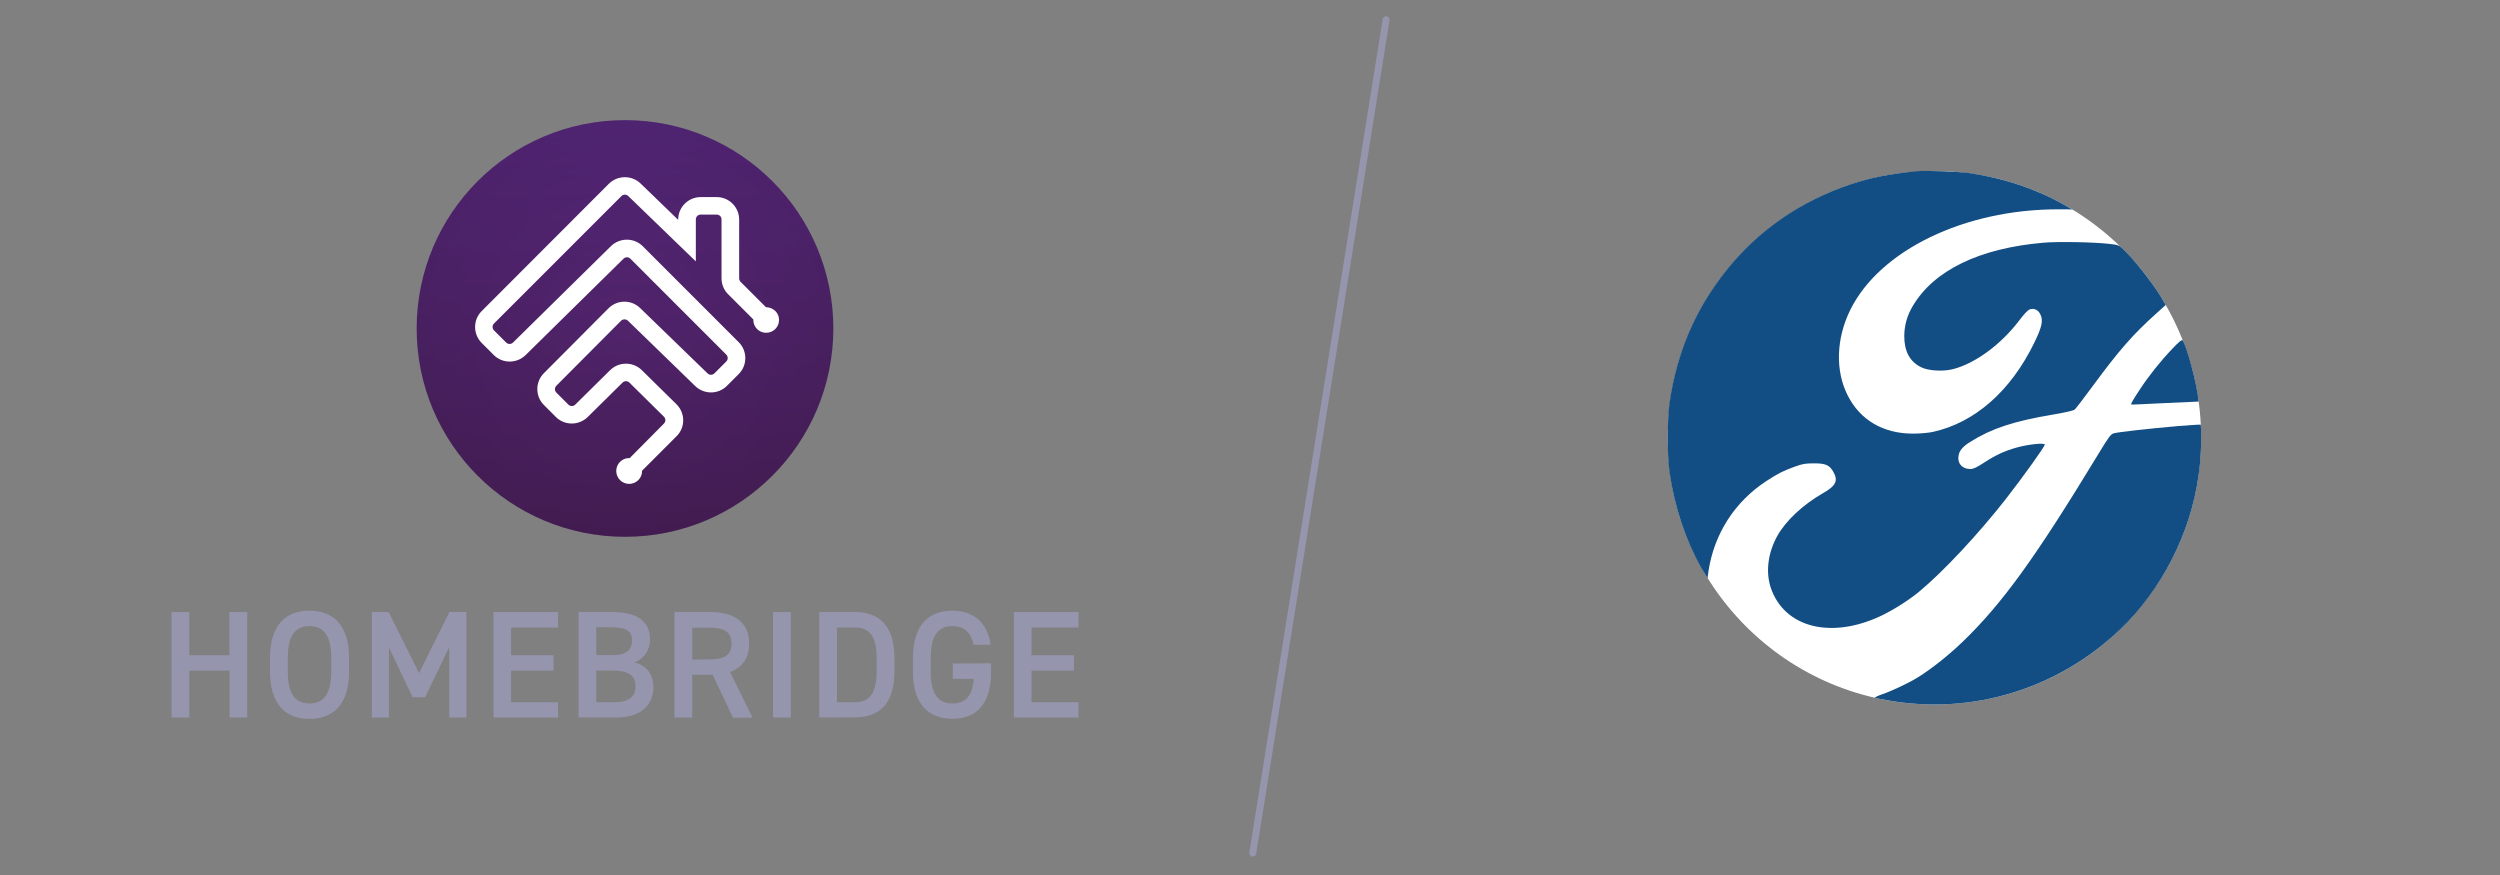 <?xml version="1.0" encoding="utf-8"?>
<!-- Generator: Adobe Illustrator 24.2.1, SVG Export Plug-In . SVG Version: 6.00 Build 0)  -->
<svg version="1.1" id="Layer_1" xmlns="http://www.w3.org/2000/svg" xmlns:xlink="http://www.w3.org/1999/xlink" x="0px" y="0px"
	 viewBox="0 0 1800 630" style="enable-background:new 0 0 1800 630;" xml:space="preserve">
<rect x="0" y="0" width="1800" height="630" fill="#808080" stroke="none"/>
<style type="text/css">
	.st0{fill:#9596AE;}
	.st1{fill:url(#SVGID_1_);}
	.st2{fill:url(#SVGID_2_);}
	.st3{fill:#FFFFFF;}
	.st4{fill:none;stroke:#9596AE;stroke-width:5;stroke-linecap:round;stroke-miterlimit:10;}
	.st5{fill:#124E84;}
</style>
<g id="Homebridge">
	<g id="Text">
		<path class="st0" d="M136.2,471.8h29v-31.1H178v75.9h-12.7v-33.8h-29v33.8h-12.8v-75.9h12.8v31.1H136.2z"/>
		<path class="st0" d="M222.8,517.6c-16.9,0-28.4-10.2-28.4-34.1v-9.7c0-23.9,11.4-34.1,28.4-34.1s28.5,10.2,28.5,34.1v9.7
			C251.3,507.3,239.9,517.6,222.8,517.6z M207.2,483.5c0,16.4,5.5,23,15.6,23s15.7-6.6,15.7-23v-9.7c0-16.4-5.6-23-15.7-23
			s-15.6,6.6-15.6,23V483.5z"/>
		<path class="st0" d="M301.7,484.7l21.9-44h12.2v75.9h-12.3v-50.8L306.1,502h-9L280,466.1v50.5h-12.3v-75.9h12.1L301.7,484.7z"/>
		<path class="st0" d="M401.8,440.7v11.1H368v20h30.5v11H368v22.8h33.8v11h-46.5v-75.9L401.8,440.7z"/>
		<path class="st0" d="M441,440.7c17.8,0,27,6.6,27,19.7c0.2,7.3-4.3,13.9-11.1,16.5c8.6,2.4,13.5,8.4,13.5,17.9
			c0,11.4-7.3,21.8-27,21.8h-26.8v-75.9L441,440.7L441,440.7z M429.3,471.7h12.4c9.5,0,13.4-4.3,13.4-10.6c0-5.9-3-9.5-15.1-9.5
			h-10.7L429.3,471.7z M429.3,505.6h13.3c10.2,0,15-4.2,15-11.4c0-8-5.3-11.4-16.5-11.4h-11.8V505.6z"/>
		<path class="st0" d="M527.7,516.6l-14.6-30.8h-14.7v30.8h-12.8v-75.9h25.9c17.5,0,27.9,7.6,27.9,22.7c0,10.5-5,17.2-13.8,20.4
			l16.2,32.9h-14.1L527.7,516.6L527.7,516.6z M510.6,474.8c10.8,0,16.1-2.9,16.1-11.4s-5.3-11.5-16.1-11.5h-12.2v23L510.6,474.8z"/>
		<path class="st0" d="M569.4,516.6h-12.8v-75.9h12.8V516.6z"/>
		<path class="st0" d="M589.9,516.6v-75.9h25.6c17,0,28.5,9.1,28.5,33.4v9c0,24.3-11.4,33.4-28.5,33.4L589.9,516.6z M631.2,483.1v-9
			c0-15.6-4.8-22.3-15.7-22.3h-12.9v53.8h12.9C626.4,505.6,631.2,498.8,631.2,483.1z"/>
		<path class="st0" d="M713.6,477.6v5.8c0,23.9-10.9,34.1-27.9,34.1s-28.4-10.2-28.4-34.1v-9.1c0-24.4,11.4-34.6,28.4-34.6
			c15.4,0,25.2,8.6,27.6,24.5H701c-1.9-8.8-6.7-13.4-15.3-13.4c-10.1,0-15.6,6.6-15.6,23v9.7c0,16.4,5.5,23,15.6,23
			c9.7,0,14.5-5.7,15.4-17.7H686v-11.1L713.6,477.6L713.6,477.6z"/>
		<path class="st0" d="M776.5,440.7v11.1h-33.8v20h30.5v11h-30.5v22.8h33.8v11H730v-75.9L776.5,440.7z"/>
	</g>
	<g id="Logo">
		
			<linearGradient id="SVGID_1_" gradientUnits="userSpaceOnUse" x1="450" y1="-773.5" x2="450" y2="-473.5" gradientTransform="matrix(1 0 0 1 0 860)">
			<stop  offset="0" style="stop-color:#57277C"/>
			<stop  offset="1" style="stop-color:#491F59"/>
		</linearGradient>
		<circle class="st1" cx="450" cy="236.5" r="150"/>
		
			<radialGradient id="SVGID_2_" cx="450" cy="-623.5" r="150" gradientTransform="matrix(1 0 0 1 0 860)" gradientUnits="userSpaceOnUse">
			<stop  offset="0" style="stop-color:#000000;stop-opacity:0"/>
			<stop  offset="1" style="stop-color:#000000;stop-opacity:0.1"/>
		</radialGradient>
		<circle class="st2" cx="450" cy="236.5" r="150"/>
		<path class="st3" d="M551.7,221.2h-0.2l-18.3-18.3c-0.6-0.7-1-1.6-1-2.5v-42.3c0-9-7.3-16.2-16.2-16.2h-11.5
			c-9,0-16.2,7.3-16.2,16.2v0.2l-27.1-26.2c-6.4-6.1-16.5-6-22.8,0.2L346.8,224c-6.3,6.3-6.3,16.6,0,22.9l0,0l0,0l8.7,8.7
			c6.3,6.3,16.5,6.3,22.9,0.1l70.5-69.4c1.4-1.4,3.6-1.4,5,0l69,69c1.4,1.4,1.4,3.6,0,5l-8.5,8.5c-1.4,1.4-3.6,1.4-5,0l-48.5-47
			c-6.4-6.2-16.5-6.1-22.8,0.2l-46.5,46.7c-6.3,6.3-6.3,16.6,0,22.9l8.6,8.6c6.3,6.3,16.5,6.3,22.9,0.1l25.1-24.8
			c1.4-1.4,3.6-1.4,5,0L478,300c1.4,1.4,1.4,3.6,0,5l0,0l-24.7,24.9c-0.1,0-0.2-0.1-0.3-0.1c-5.1,0-9.3,4.1-9.3,9.3
			c0,5.1,4.1,9.3,9.3,9.3c5.1,0,9.3-4.1,9.3-9.3v-0.2l24.8-24.8c6.4-6.3,6.4-16.6,0-23l0,0L487,291l-24.9-24.5
			c-6.3-6.2-16.5-6.2-22.8,0l-25.1,24.8c-1.4,1.4-3.6,1.4-5,0l-8.6-8.6c-1.4-1.4-1.4-3.6,0-5l46.5-46.7c1.4-1.4,3.6-1.4,5-0.1
			l48.5,47.1c6.4,6.1,16.5,6.1,22.8-0.2l8.5-8.5c6.3-6.3,6.3-16.6,0-22.9l-69.1-69.1c-6.3-6.3-16.5-6.3-22.9-0.1l-70.5,69.4
			c-1.4,1.4-3.6,1.4-5,0l-8.7-8.7c-1.4-1.4-1.4-3.6,0-5l91.7-91.7c1.4-1.4,3.6-1.4,5,0l48.6,47V158c0-2,1.6-3.5,3.5-3.5H516
			c2,0,3.5,1.6,3.5,3.5v42.4c0,4.3,1.7,8.5,4.8,11.5l18.2,18.2c0,0.1-0.1,0.2-0.1,0.3c0,5.1,4.2,9.3,9.3,9.2c5.1,0,9.3-4.2,9.2-9.3
			C561,225.4,556.8,221.3,551.7,221.2L551.7,221.2z"/>
	</g>
</g>
<g id="Divider">
	<line class="st4" x1="998" y1="14.2" x2="902" y2="614.2"/>
</g>
<g>
	<circle class="st3" cx="1392.8" cy="315.2" r="191.5"/>
	<path class="st3" d="M1392.8,124.2c25.8,0,50.8,5,74.3,15c22.7,9.6,43.2,23.4,60.7,40.9c17.5,17.5,31.3,38,40.9,60.7
		c10,23.5,15,48.6,15,74.3s-5,50.8-15,74.3c-9.6,22.7-23.4,43.2-40.9,60.7c-17.5,17.5-38,31.3-60.7,40.9c-23.5,10-48.6,15-74.3,15
		s-50.8-5-74.3-15c-22.7-9.6-43.2-23.4-60.7-40.9c-17.5-17.5-31.3-38-40.9-60.7c-10-23.5-15-48.6-15-74.3s5-50.8,15-74.3
		c9.6-22.7,23.4-43.2,40.9-60.7c17.5-17.5,38-31.3,60.7-40.9C1342,129.2,1367,124.2,1392.8,124.2 M1392.8,123.2
		c-106,0-192,86-192,192s86,192,192,192c106,0,192-86,192-192S1498.8,123.2,1392.8,123.2L1392.8,123.2z"/>
</g>
<g>
	<g transform="translate(0,512) scale(0.1,-0.1)">
		<path class="st5" d="M13801.3,3887.4c-195.3-19.6-325.7-45.2-471.2-92.7c-361.9-119.9-670.2-332.5-902.5-624.3
			c-220.9-277.4-354.3-588.1-406.4-948.5c-18.1-124.4-18.1-380.7,0-505.1c35.4-247.3,115.4-485.5,227.7-684.6l45.4-74.6l7.3,54.2
			c42.2,266.9,188.5,494.6,413.9,643.1c84.4,55,117.6,72.4,203.6,104c58.1,21.1,78.4,24.9,139.5,24.9c84.4,0.8,113.8-12.1,141-60.3
			c36.9-64.1,19.6-101-73.1-153.8c-144.8-82.9-268.4-198.3-329.5-307.6c-67.1-120.6-85.2-257.1-48.3-370.9
			c95.8-290.3,435-377,798.4-203.6c88.2,42.2,200.5,113.8,272.9,174.2c173.4,144,427.5,416.2,625.8,670.2
			c125.2,161.3,280.5,377.7,276.7,387.5c-5.3,13.6-122.1,0.8-202.8-21.9c-87.5-24.9-148.5-52.8-234.5-108.6
			c-54.3-35.4-76.9-46-98.8-46c-58.1,0-94.2,40-85.2,94.2c6,38.5,29.4,66.3,82.9,100.3c154.6,97.3,311.4,149.3,597.1,197.5
			c92.7,15.8,148.5,28.6,157.6,36.9c7.5,6.8,64.8,81.4,127.4,166.6c193.8,263.1,291,374,464.4,529.3l62.6,56.5l-38.1,64.4
			c-69.5,112-190.3,262-266.5,335.2c-30.9,30.9-35.4,32.4-100.3,40c-108.6,12.8-374.7,18.1-478.7,8.3
			c-458.4-40-784.8-198.3-937.1-454.6c-41.5-68.6-61.1-140.2-61.8-217.1c0-109.3,38.5-182.5,119.9-223.9
			c50.5-26.4,157.6-33.2,231.5-14.3c159.1,40.7,345.3,177.2,476.5,350.6c33.9,45.2,61.8,74.6,75.4,79.2
			c30.2,10.6,59.6-2.3,75.4-33.2c23.4-44.5,13.6-91.2-42.2-205.8c-170.4-349.8-429-576.8-731.3-643.1c-31.7-6.8-90.5-12.1-141-12.1
			c-213.4-0.8-380.7,96.5-470.5,272.9c-92,179.4-84.4,412.4,18.8,620.5c212.6,426.7,819.5,720.8,1490.5,721.5
			c57.6,0.9,96.4,0.1,106.2-1.5c-6.8,5.3-118.8,73.1-232.9,120.6c-161.3,69.4-324.9,114.6-508.2,141.7
			C14104.4,3884.4,13860.1,3893.5,13801.3,3887.4z"/>
		<path class="st5" d="M15641.2,2609.5c-84.4-88.2-169.6-195.3-232.2-290.3c-52-79.2-68.6-107.8-64.1-111.6
			c1.5-1.5,92,2.3,202.1,8.3c110.1,5.3,216.4,9.8,236,10.6c26.6,0.6,34.7,1.2,47.3,2.3c-12.6,135.5-85.8,395.1-115.9,441.1
			C15709.8,2676.6,15689.5,2660.1,15641.2,2609.5z"/>
		<path class="st5" d="M15682.7,2052.4c-221.7-19.6-437.3-43.7-465.2-52.8c-20.4-6.8-35.4-26.4-104.8-141
			c-458.4-755.4-695.9-1084.2-983.9-1361.6c-98-94.2-220.1-191.5-316.7-251.8c-64.1-40.7-192.3-101-261.6-124.4
			c-30.9-10.6-54.2-22.7-50.4-24.9c3.8-2.3,46.7-10.8,95-19.1c605.9-106.4,1221.5,81.9,1669.6,511.4
			c296.3,282.7,506.4,686.1,564.5,1106c18.1,109.4,23.2,288.3,16.3,368.2C15841.9,2064,15767.9,2059.2,15682.7,2052.4z"/>
	</g>
</g>
</svg>
